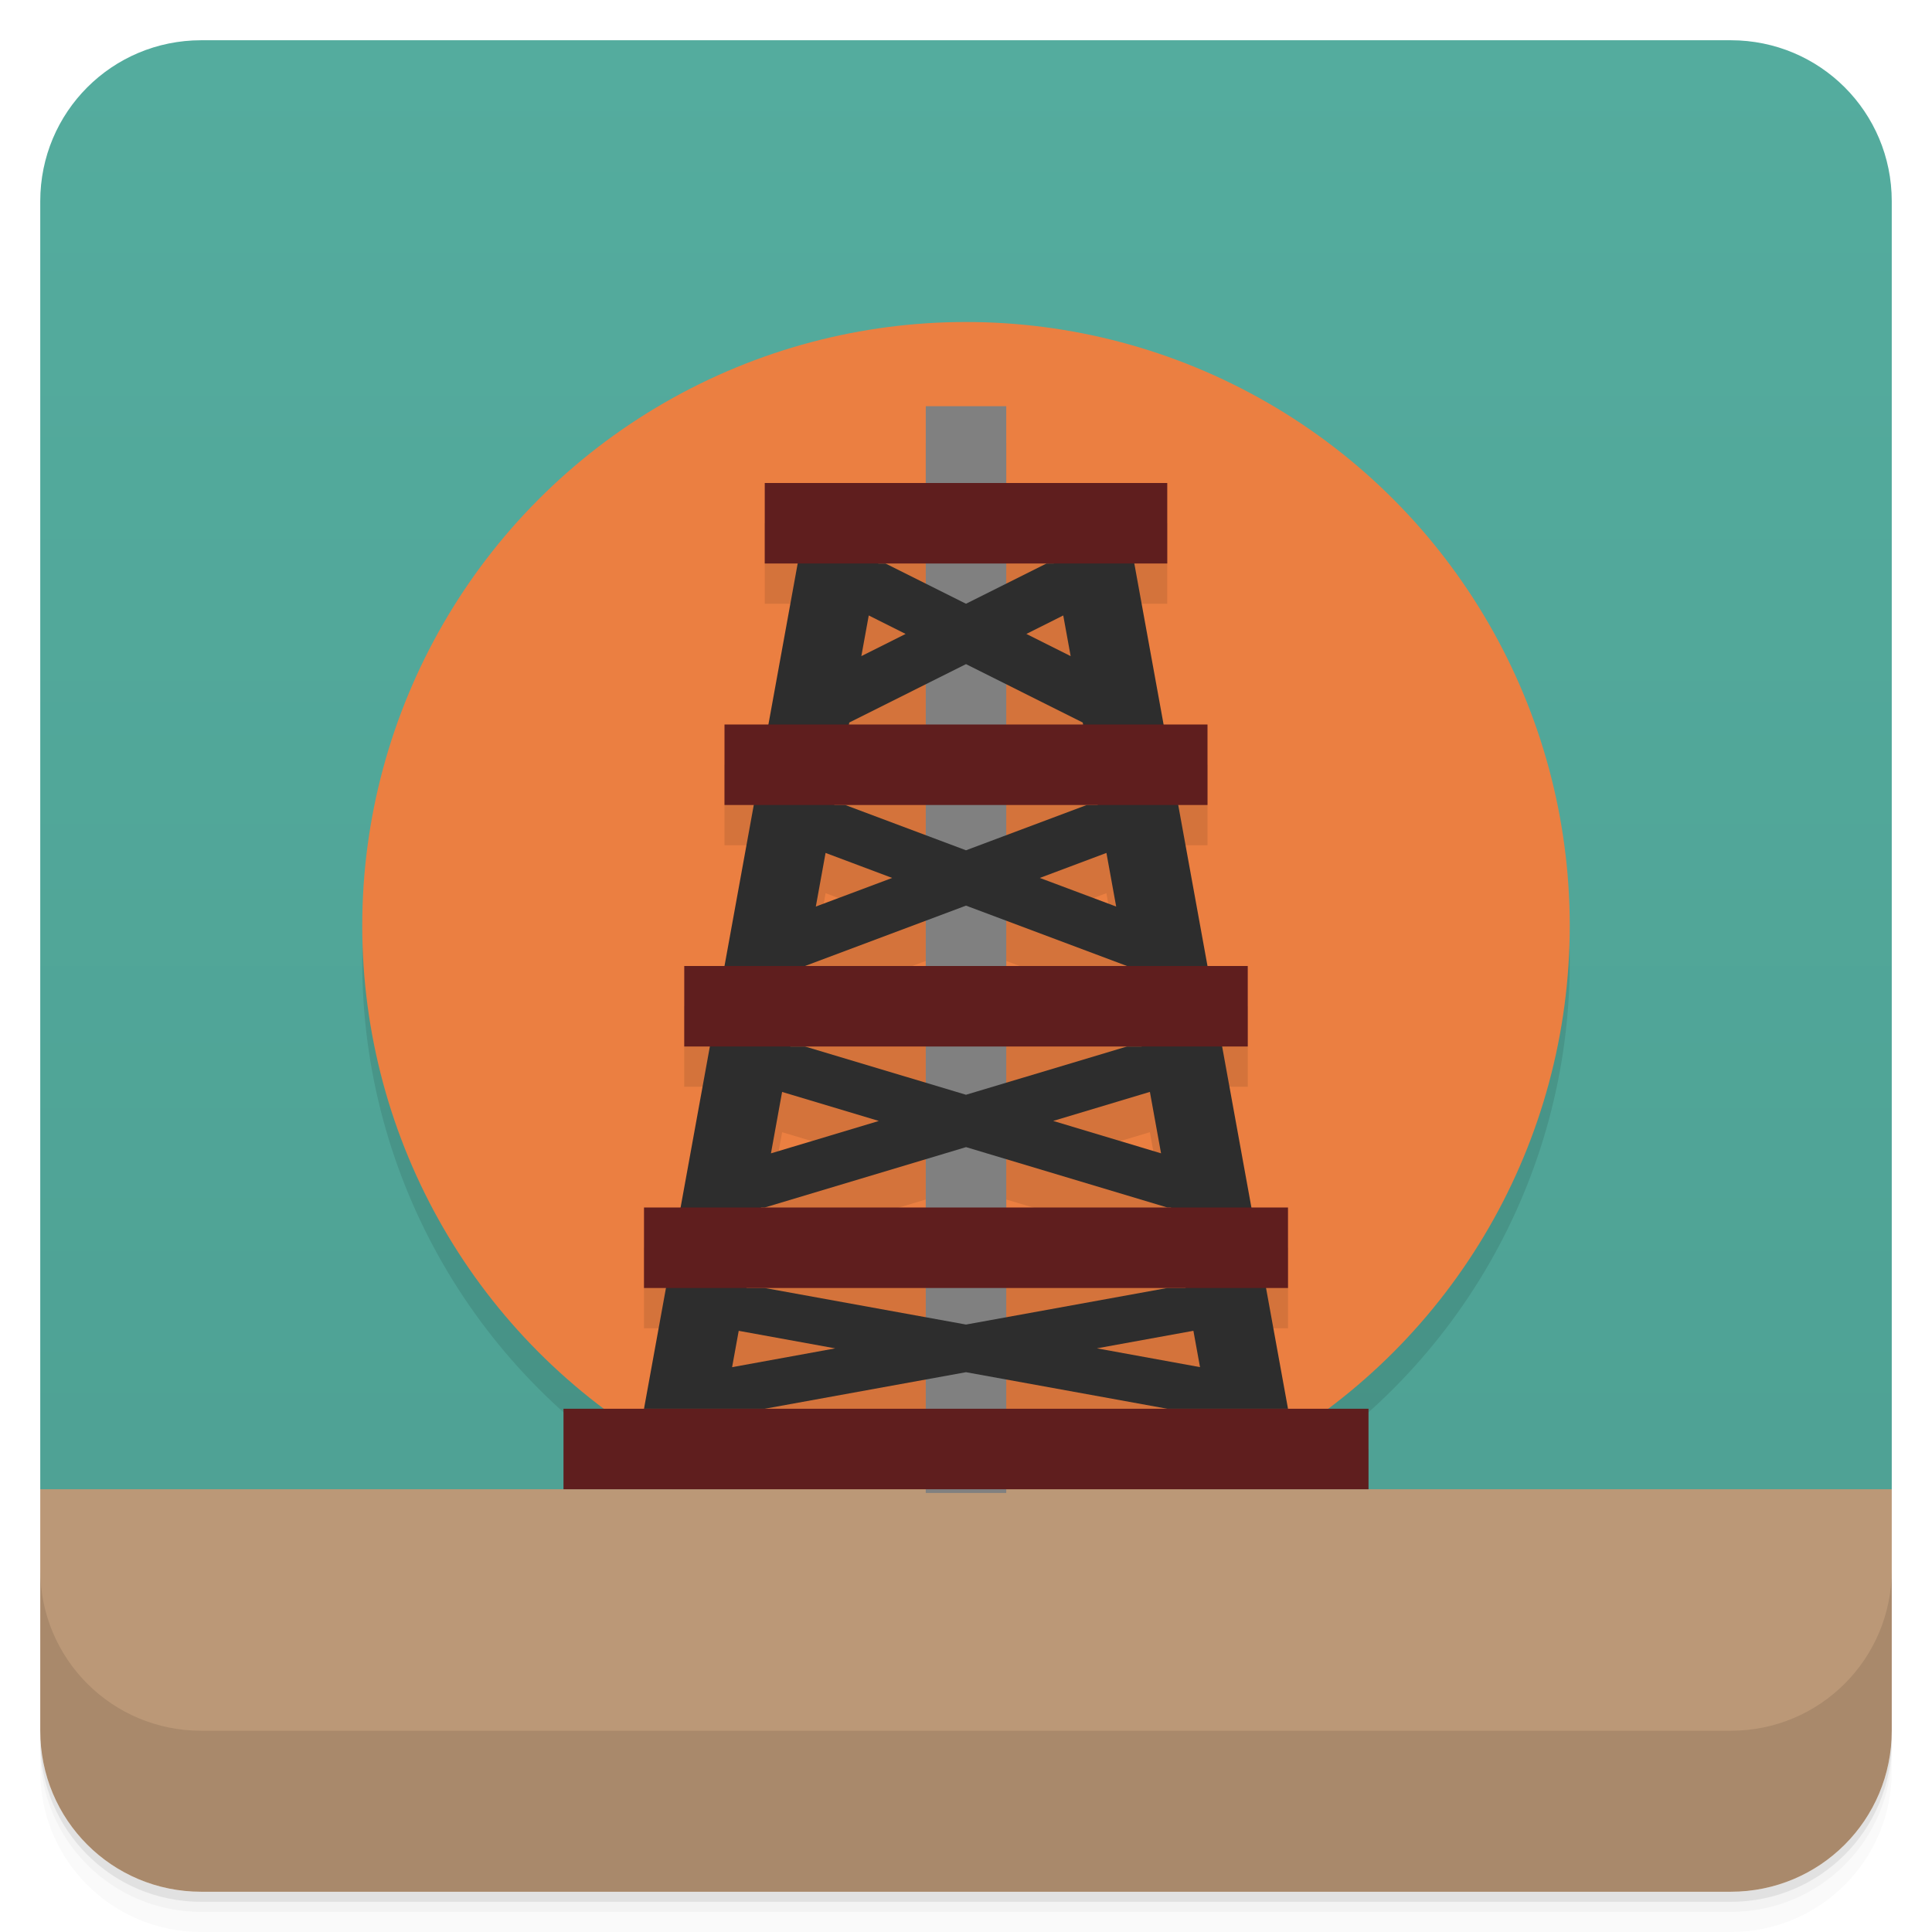 <?xml version="1.0" encoding="UTF-8" standalone="no"?>
<svg
   xmlns:dc="http://purl.org/dc/elements/1.1/"
   xmlns:cc="http://creativecommons.org/ns#"
   xmlns:rdf="http://www.w3.org/1999/02/22-rdf-syntax-ns#"
   xmlns:svg="http://www.w3.org/2000/svg"
   xmlns="http://www.w3.org/2000/svg"
   xmlns:sodipodi="http://sodipodi.sourceforge.net/DTD/sodipodi-0.dtd"
   xmlns:inkscape="http://www.inkscape.org/namespaces/inkscape"
   version="1.1"
   viewBox="0 0 48 48"
   id="svg23"
   sodipodi:docname="turmoil.svg"
   inkscape:version="0.92.4 (5da689c313, 2019-01-14)">
  <sodipodi:namedview
     pagecolor="#ffffff"
     bordercolor="#666666"
     borderopacity="1"
     objecttolerance="10"
     gridtolerance="10"
     guidetolerance="10"
     inkscape:pageopacity="0"
     inkscape:pageshadow="2"
     inkscape:window-width="1280"
     inkscape:window-height="745"
     id="namedview25"
     showgrid="true"
     inkscape:zoom="9.8333333"
     inkscape:cx="36.594231"
     inkscape:cy="24"
     inkscape:window-x="-12"
     inkscape:window-y="-2"
     inkscape:window-maximized="1"
     inkscape:current-layer="svg23">
    <inkscape:grid
       type="xygrid"
       id="grid837" />
  </sodipodi:namedview>
  <defs
     id="defs7">
    <linearGradient
       id="bg"
       x2="0"
       y1="1"
       y2="47"
       gradientUnits="userSpaceOnUse">
      <stop
         style="stop-color:#54ac9e;stop-opacity:1"
         offset="0"
         id="stop2" />
      <stop
         style="stop-color:#4d9f92;stop-opacity:1"
         offset="1"
         id="stop4" />
    </linearGradient>
    <linearGradient
       id="bg-3"
       x2="0"
       y1="1"
       y2="47"
       gradientUnits="userSpaceOnUse">
      <stop
         style="stop-color:#601a1a"
         offset="0"
         id="stop2-6" />
      <stop
         style="stop-color:#501616"
         offset="1"
         id="stop4-7" />
    </linearGradient>
  </defs>
  <path
     d="m1 43v0.25c0 2.216 1.784 4 4 4h38c2.216 0 4-1.784 4-4v-0.25c0 2.216-1.784 4-4 4h-38c-2.216 0-4-1.784-4-4zm0 0.5v0.5c0 2.216 1.784 4 4 4h38c2.216 0 4-1.784 4-4v-0.5c0 2.216-1.784 4-4 4h-38c-2.216 0-4-1.784-4-4z"
     style="opacity:.02"
     id="path9" />
  <path
     d="m1 43.25v0.25c0 2.216 1.784 4 4 4h38c2.216 0 4-1.784 4-4v-0.25c0 2.216-1.784 4-4 4h-38c-2.216 0-4-1.784-4-4z"
     style="opacity:.05"
     id="path11" />
  <path
     d="m1 43v0.25c0 2.216 1.784 4 4 4h38c2.216 0 4-1.784 4-4v-0.25c0 2.216-1.784 4-4 4h-38c-2.216 0-4-1.784-4-4z"
     style="opacity:.1"
     id="path13" />
  <path
     style="fill:url(#bg)"
     d="M 5 1 C 2.784 1 1 2.784 1 5 L 1 37 L 2 38 L 46 38 L 47 37 L 47 5 C 47 2.784 45.216 1 43 1 L 5 1 z "
     id="rect15" />
  <circle
     cx="24"
     cy="23.908"
     r="15"
     style="opacity:0.1"
     id="circle19-6" />
  <circle
     cx="24"
     cy="23"
     r="15"
     style="fill:#eb7f41;opacity:1"
     id="circle19" />
  <path
     style="paint-order:stroke fill markers;opacity:0.1"
     d="M 23 11 L 23 13 L 19 13 L 19 15 L 19.818 15 L 19.092 19 L 18 19 L 18 21 L 18.727 21 L 18 25 L 17 25 L 17 27 L 17.637 27 L 16.908 31 L 16 31 L 16 33 L 16.545 33 L 16 36 L 14 36 L 14 38 L 23 38 L 25 38 L 34 38 L 34 36 L 32 36 L 31.455 33 L 32 33 L 32 31 L 31.092 31 L 30.363 27 L 31 27 L 31 25 L 30 25 L 29.273 21 L 30 21 L 30 19 L 28.908 19 L 28.182 15 L 29 15 L 29 13 L 25 13 L 25 11 L 23 11 z M 22 15 L 23 15 L 23 15.5 L 22 15 z M 25 15 L 26 15 L 25 15.5 L 25 15 z M 21.584 16.291 L 22.5 16.75 L 21.4 17.301 L 21.584 16.291 z M 26.416 16.291 L 26.6 17.301 L 25.5 16.75 L 26.416 16.291 z M 23 18 L 23 19 L 21.09 19 L 21.1 18.951 L 23 18 z M 25 18 L 26.9 18.951 L 26.91 19 L 25 19 L 25 18 z M 21 21 L 23 21 L 23 21.75 L 21 21 z M 25 21 L 27 21 L 25 21.75 L 25 21 z M 20.512 22.191 L 22.166 22.812 L 20.27 23.523 L 20.512 22.191 z M 27.488 22.191 L 27.73 23.523 L 25.834 22.812 L 27.488 22.191 z M 23 23.875 L 23 25 L 20 25 L 23 23.875 z M 25 23.875 L 28 25 L 25 25 L 25 23.875 z M 20 27 L 23 27 L 23 27.898 L 20 27 z M 25 27 L 28 27 L 25 27.898 L 25 27 z M 19.432 28.129 L 21.834 28.85 L 19.154 29.654 L 19.432 28.129 z M 28.568 28.129 L 28.846 29.654 L 26.166 28.85 L 28.568 28.129 z M 23 29.801 L 23 31 L 19 31 L 23 29.801 z M 25 29.801 L 29 31 L 25 31 L 25 29.801 z M 19 33 L 23 33 L 23 33.727 L 19 33 z M 25 33 L 29 33 L 25 33.727 L 25 33 z M 18.352 34.064 L 20.75 34.5 L 18.188 34.967 L 18.352 34.064 z M 29.648 34.064 L 29.812 34.967 L 27.25 34.5 L 29.648 34.064 z M 23 35.273 L 23 36 L 19 36 L 23 35.273 z M 25 35.273 L 29 36 L 25 36 L 25 35.273 z "
     id="rect27-2" />
  <path
     style="opacity:1;vector-effect:none;fill:#bb9877;fill-opacity:1;paint-order:stroke fill markers"
     d="m 1,37 v 6 c 0,2.216 1.784,4 4,4 h 38 c 2.216,0 4,-1.784 4,-4 v -6 z"
     id="rect839"
     inkscape:connector-curvature="0" />
  <path
     d="m1 39v4c0 2.216 1.784 4 4 4h38c2.216 0 4-1.784 4-4v-4c0 2.216-1.784 4-4 4h-38c-2.216 0-4-1.784-4-4z"
     style="opacity:.1"
     id="path17" />
  <rect
     x="23"
     y="10.092"
     width="2"
     height="27"
     style="fill:#808080;paint-order:stroke fill markers"
     id="rect27" />
  <path
     inkscape:connector-curvature="0"
     d="m 20,13 -4,22 h 2 1 L 24,34.092 29,35 h 1 2 L 28,13 h -2 l 0.182,1 H 26 l -2,1 -2,-1 H 21.818 L 22,13 Z m 1.584,2.291 0.916,0.459 -1.1,0.551 0.184,-1.01 z m 4.832,0 0.184,1.01 -1.1,-0.551 0.916,-0.459 z M 24,16.5 26.9,17.951 27.273,20 h -0.273 l -3,1.125 -3,-1.125 h -0.273 l 0.373,-2.049 2.9,-1.451 z m -3.488,4.691 1.654,0.621 -1.897,0.711 0.242,-1.332 z m 6.977,0 0.242,1.332 -1.897,-0.711 1.654,-0.621 z M 24,22.5 28,24 28.363,26 H 28 L 24,27.199 20,26 H 19.637 L 20,24 Z m -4.568,4.629 2.402,0.721 -2.68,0.805 0.277,-1.525 z m 9.137,0 0.277,1.525 -2.68,-0.805 2.402,-0.721 z m -4.568,1.371 5,1.5 h 0.092 l 0.363,2 H 29 l -5,0.908 -5,-0.908 h -0.455 l 0.363,-2 h 0.092 z m -5.648,4.564 2.398,0.436 -2.562,0.467 0.164,-0.902 z m 11.297,0 0.164,0.902 -2.562,-0.467 2.398,-0.436 z"
     style="fill:#2d2d2d"
     id="path29" />
  <path
     inkscape:connector-curvature="0"
     d="m 19,12 v 2 h 10 v -2 z m -1,6 v 2 h 12 v -2 z m -1,6 v 2 h 14 v -2 z m -1,6 v 2 h 16 v -2 z m -2,5 v 2 h 20 v -2 z"
     style="fill:#5f1e1e;stroke-width:0.913;paint-order:stroke fill markers"
     id="path31" />
</svg>
